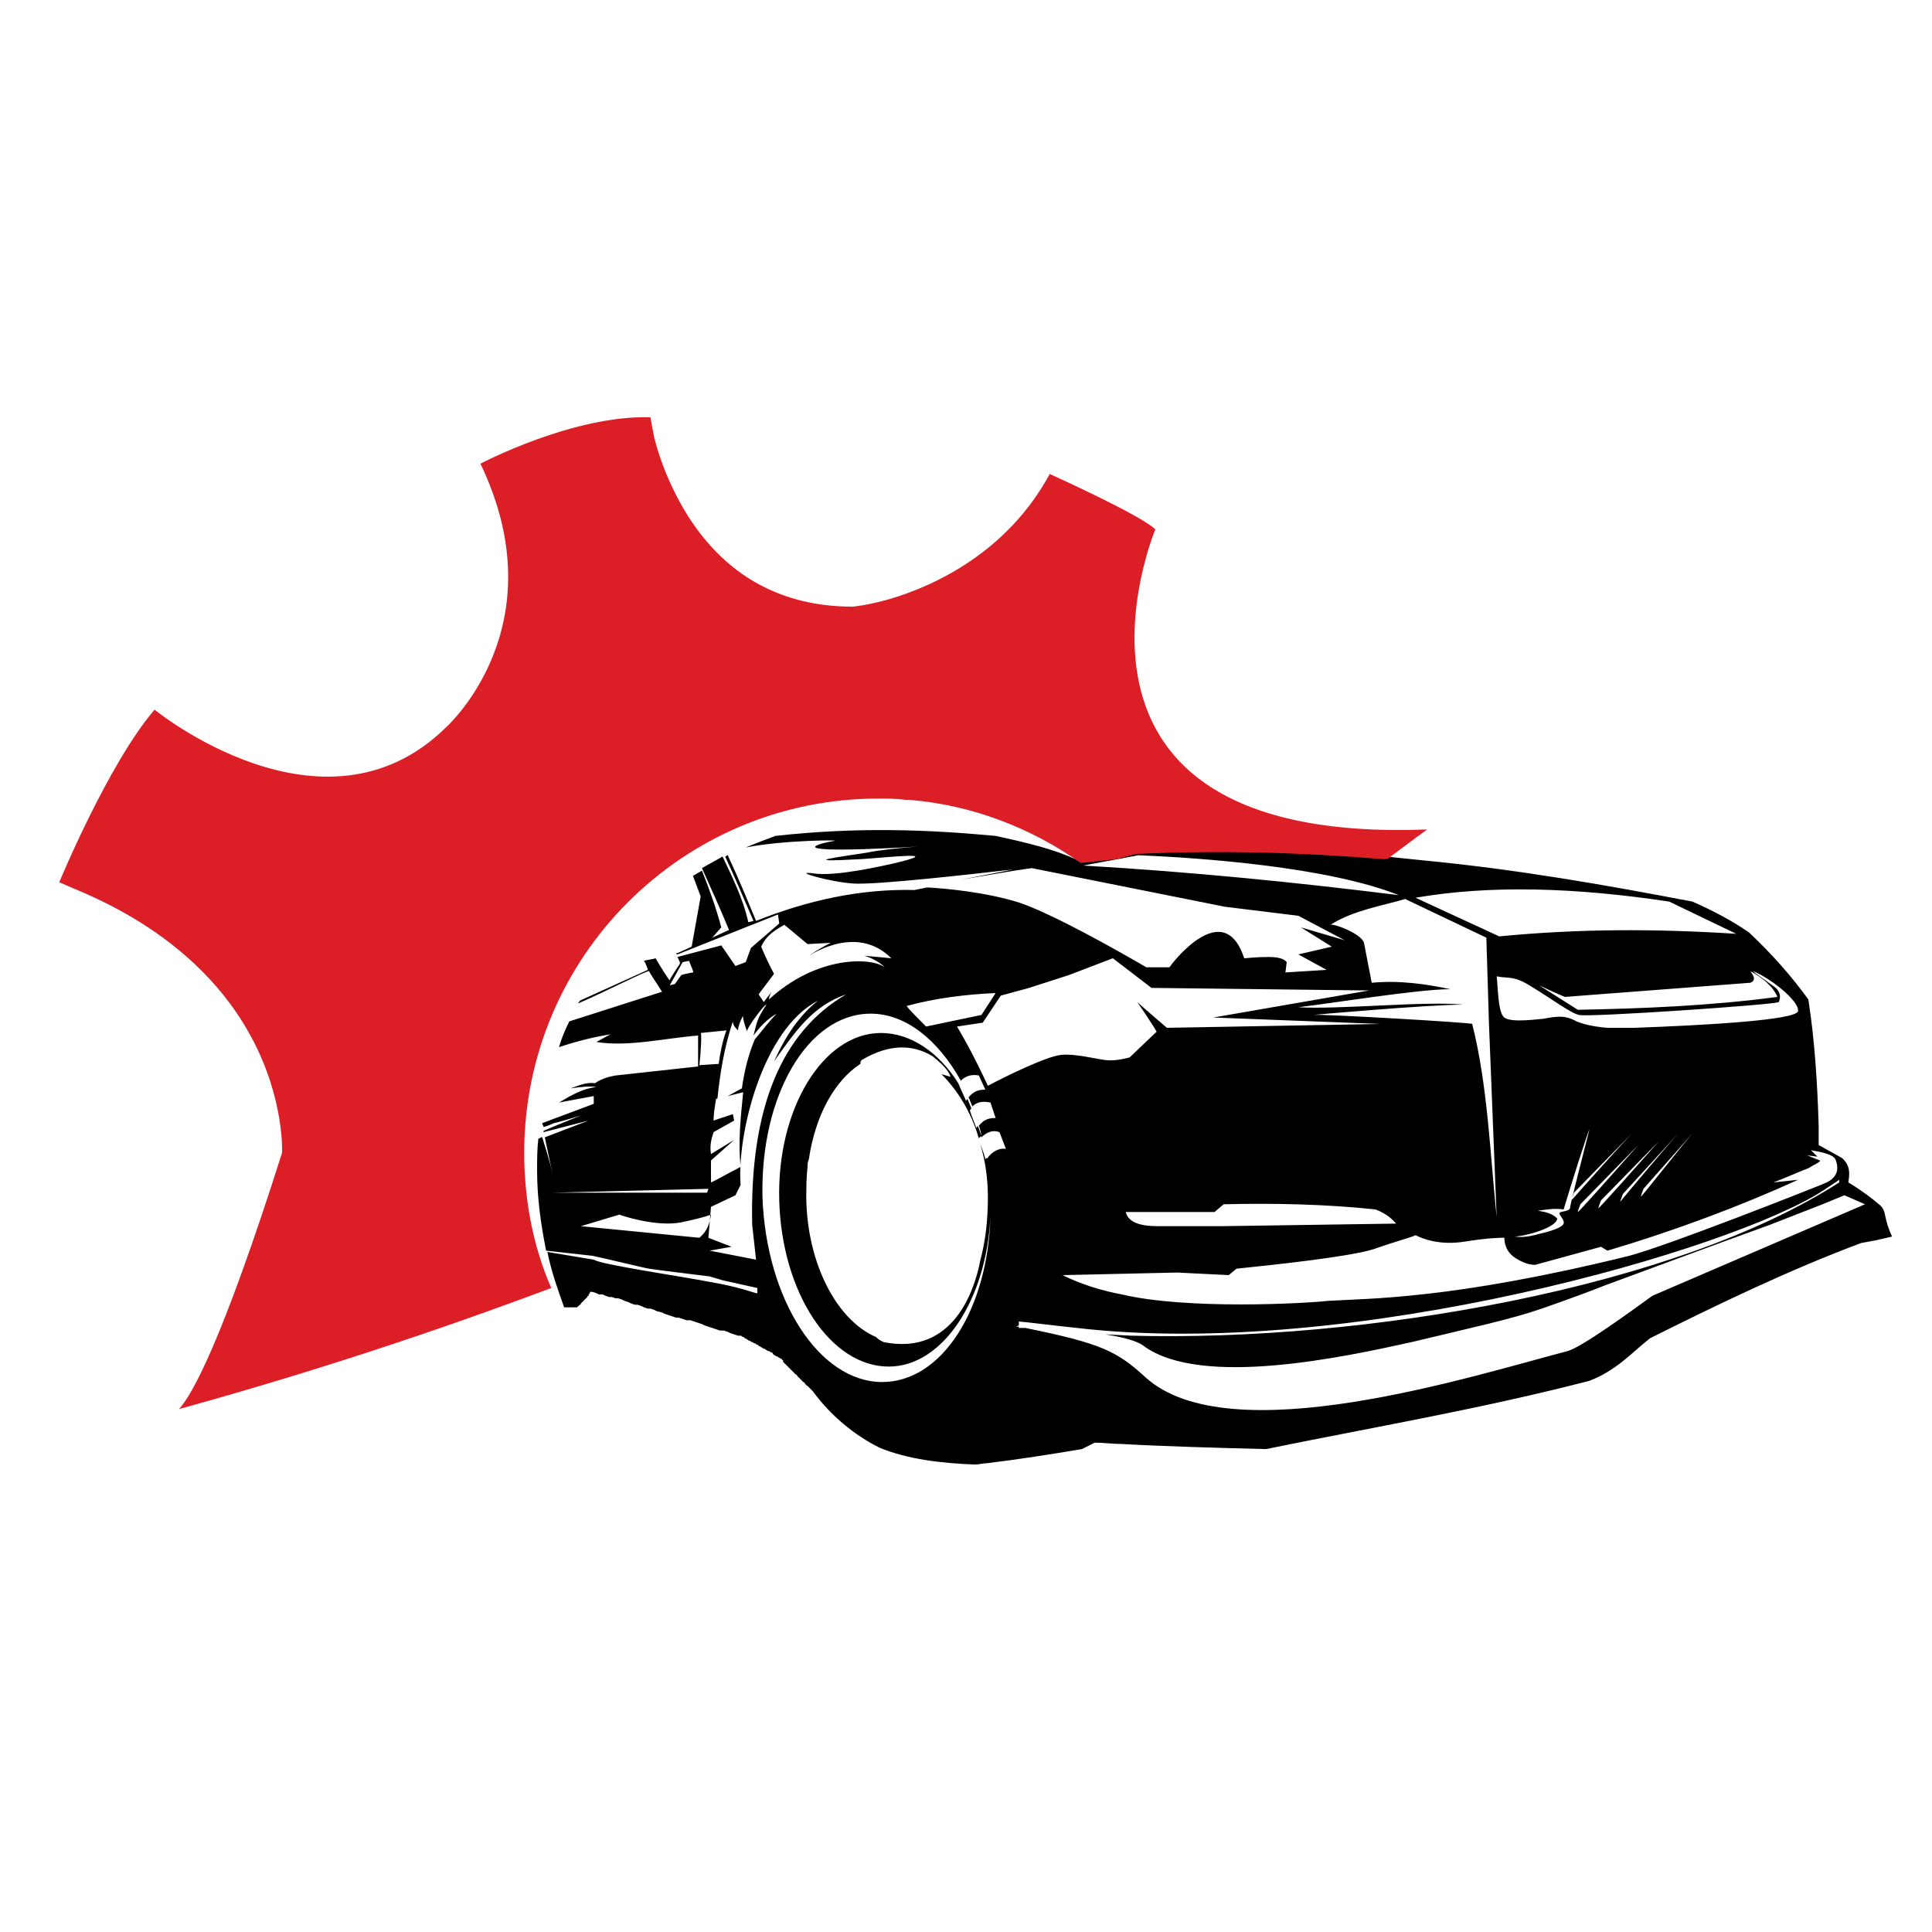 <?xml version="1.0" encoding="utf-8"?>
<!-- Generator: Adobe Illustrator 18.1.0, SVG Export Plug-In . SVG Version: 6.00 Build 0)  -->
<svg version="1.0" id="Layer_1" xmlns="http://www.w3.org/2000/svg" xmlns:xlink="http://www.w3.org/1999/xlink" x="0px" y="0px"
	 viewBox="0 0 150 150" enable-background="new 0 0 150 150" xml:space="preserve">
<g>
	<path d="M146,93.6L146,93.6c-0.7-0.6-1.5-1.2-2.5-1.8c0.1-0.6,0.2-1.3-0.5-1.9l-1.8-1c0-0.3,0-0.6,0-0.9c0-0.2,0-0.4,0-0.6
		c-0.1-3.3-0.3-6.6-0.8-9.8c-1.3-1.8-2.8-3.5-4.6-5.2c-1.3-0.9-2.8-1.7-4.4-2.4c-6.8-1.3-13.6-2.5-20.9-3.2c-1-0.1-1.9-0.2-2.9-0.3
		c-0.1,0-0.3,0-0.4,0c-5.9-0.5-12.2-0.7-19.1-0.4l-1.5,0.2L84,66.8l-0.3,0c-1.9-0.9-4.1-1.4-6.4-1.9c-5.3-0.5-10.8-0.7-17.1,0
		c-0.8,0.3-1.6,0.6-2.3,0.9c3-0.6,7.8-0.6,6.8-0.5c-1.2,0.2-4.2,1,5.3,0.5c3.4-0.2-0.8,0-2.7,0.4c-1.9,0.3-5.8,0.8-0.4,0.5
		c1.7-0.1,7-0.7,2.2,0.4c-0.5,0.1-4.3,1-6,0.7c-1.7-0.2,1.4,0.7,3.2,0.8c1.8,0.1,8.9-0.7,12.4-1.1l-4.1,0.8c1.8-0.3,4-0.7,5.5-0.9
		l15,3l5.7,0.7l3.6,1.9L101,72l2.4,1.5l-2.6,0.6l2.2,1.2l-3.2,0.2l0.1-0.8c-0.1-0.1-0.3-0.4-1.4-0.4c-1.1,0-1.7,0.1-1.9,0.1
		c-1.6-4.9-5.7,0.5-5.8,0.7L89,75.1c-2.4-1.4-7.2-4.1-9.8-5c-2.5-0.8-5.5-1.1-7.2-1.2l-1,0.2c-4.2-0.1-8.3,0.8-12.3,2.4
		c-0.7-1.7-1.4-3.4-2.2-5.1c-0.1,0-0.1,0.1-0.2,0.1c0.8,1.7,1.5,3.4,2.2,5l-0.4,0.1c-0.4-1.8-1.2-3.4-2-5.1
		c-0.5,0.3-1.1,0.6-1.6,0.9c0.8,1.8,1.4,3.1,2.1,4.8l-1.3,0.6L56,72c-0.4-1.5-0.9-2.9-1.5-4.4c-0.2,0.1-0.5,0.3-0.7,0.4l0.6,1.6
		l-0.7,3.9L52.6,74c0,0,0,0,0,0c0,0-0.1,0-0.1,0c0,0,0,0.1,0.1,0.1l7.8-3.1l0.1,0.7l-2.2,1.9l-0.4,1.1L57.1,75L56,73.4l-3.4,0.9
		c0.1,0.2,0.2,0.4,0.2,0.5c0,0-0.8,1.2-0.8,1.3c0,0.1-0.7-1-1.1-1.7c-0.3,0.1-0.6,0.1-0.9,0.2c0.2,0.3,0.3,0.7,0.3,0.7
		c0,0-3.1,1.4-5.3,2.4c0,0.1-0.1,0.1-0.1,0.2c2.1-0.9,5.4-2.6,5.5-2.5c0,0.1,0.7,1.1,1,1.6l-7.2,2.3c-0.3,0.6-0.6,1.3-0.8,2
		c1.5-0.5,2.8-0.8,4-1l-1.1,0.6c2.5,0.4,5.3-0.3,7.9-0.5v2.4l-6.4,0.7c-0.6,0.1-1.2,0.3-1.6,0.6c-0.7-0.1-1.3,0.2-1.9,0.4
		c0.7-0.1,1.5-0.2,2-0.1c-1,0.1-1.9,0.6-2.9,1.2l2.7-0.5l0,0.6l-4,1.5c0,0.1,0.1,0.2,0.1,0.3c0.4-0.1,0.8-0.3,0.8-0.3
		c0.1,0,1.5-0.4,2.1-0.6l-2.2,0.9l-0.7,0.3c0,0,0,0.1,0,0.1l3.5-0.9l-3.4,1.3c0.2,1,0.4,1.9,0.6,2.8c-0.2-0.9-0.5-1.8-0.8-2.8
		L42,88.3c0,0-0.1,0.1-0.2,0.1c-0.1,0.8-0.1,1.6-0.1,2.5c0,2.1,0.3,4.2,0.7,6.2l3.6,0.4c1,0.2,3.8,0.9,4.4,1
		c0.6,0.1,3.1,0.4,4.7,0.6c0.3,0.1,0.7,0.2,1,0.3l2.7,0.6c0,0.1,0,0.4,0,0.4c0,0-0.1,0-0.1,0l0,0l-1-0.3c-0.7-0.2-1.6-0.4-2.2-0.5
		l0,0l0,0c-2.5-0.5-8.8-1.4-9.4-1.8l-3.6-0.6c0.3,1.5,0.8,2.9,1.3,4.3c0.2,0,0.4,0,0.6,0c0.1,0,0.3,0,0.4,0c0,0,0.1-0.1,0.1-0.1
		c0.1-0.1,0.2-0.1,0.2-0.2c0,0,0.1-0.1,0.1-0.1c0.1-0.1,0.1-0.1,0.2-0.2c0,0,0.1-0.1,0.1-0.1c0,0,0.1-0.1,0.1-0.1c0,0,0-0.1,0.1-0.1
		c0-0.1,0-0.1,0.1-0.2c0,0,0-0.1,0-0.1l0.2,0l0.3,0.1l0.2,0.1l0.2,0l0.1,0l0.2,0.1l0.3,0.1l0.2,0l0.3,0.1l0.2,0l0.3,0.1l0.2,0.1
		l0.3,0.1l0.2,0.1l0.3,0.1l0.2,0l0.3,0.1l0.2,0.1l0.3,0.1l0.2,0l0.3,0.1l0.2,0.1l0.4,0.1l0.2,0.1l0.3,0.1l0.3,0.1l0.3,0.1l0.2,0
		l0.3,0.1l0.3,0.1l0.3,0l0.3,0.1l0.3,0.1l0.3,0.1l0.2,0.1l0.3,0.1l0.3,0.1l0.3,0.1l0.3,0.1l0.3,0l0.3,0.1l0.2,0.1l0.3,0.1l0.3,0.1
		l0.1,0c0,0,0.1,0,0.1,0c0.1,0,0.1,0.1,0.2,0.1c0,0,0.1,0,0.1,0.1c0.1,0,0.1,0,0.2,0.1c0.1,0,0.1,0.1,0.2,0.1c0.1,0,0.1,0.1,0.2,0.1
		c0.1,0,0.1,0.1,0.2,0.1c0.1,0,0.1,0.1,0.2,0.1c0,0,0.1,0,0.1,0.1c0,0,0.1,0,0.2,0.1c0.1,0,0.1,0.1,0.2,0.1c0.1,0,0.1,0.1,0.2,0.1
		c0,0,0.1,0.1,0.2,0.1c0.1,0,0.1,0.1,0.2,0.1c0.1,0,0.1,0.1,0.1,0.1c0,0,0.1,0.1,0.1,0.1c0.1,0,0.1,0.1,0.2,0.1
		c0.1,0,0.1,0.1,0.2,0.1c0,0,0.1,0.1,0.2,0.1l0,0c0,0,0,0.1,0.1,0.1c0,0,0,0,0,0.1c0,0,0,0.1,0.1,0.1c0,0,0,0.1,0.1,0.1
		c0,0,0,0.1,0.1,0.1c0,0,0,0.1,0.1,0.1c0,0,0,0.1,0.1,0.1c0,0,0,0.1,0.1,0.1c0,0,0,0.1,0.1,0.1c0,0,0,0.1,0.1,0.1c0,0,0,0.1,0.1,0.1
		c0,0,0,0.1,0.1,0.1c0,0,0.1,0.1,0.1,0.1c0,0.1,0.1,0.1,0.1,0.1c0,0,0,0.1,0.1,0.1c0,0,0,0.1,0.1,0.1c0,0,0,0.1,0.1,0.1
		c0,0,0,0.1,0.1,0.1c0,0,0.1,0.1,0.1,0.1c0,0,0,0.1,0.1,0.1c0,0,0,0.1,0.1,0.1c0,0,0.1,0.1,0.1,0.1c0,0,0.1,0.1,0.1,0.1
		c0,0,0.1,0.1,0.1,0.1c0,0,0.1,0.1,0.1,0.1c1.4,1.9,3.2,3.4,5.2,4.4c2.2,0.9,4.8,1.2,7.4,1.3c0.3,0,0.6-0.1,0.9-0.1
		c2.5-0.3,5-0.7,7.4-1.1l1-0.5c0.7,0,1.3,0.1,2,0.1c3.6,0.2,7.4,0.3,11.3,0.4c8.3-1.7,16.6-3.1,25.1-5.3c2.1-0.8,3.3-2.2,4.7-3.3
		c5.4-2.7,10.8-5.3,16.4-7.4l1.1-0.2l1.3-0.3C146.2,94.5,146.5,94.1,146,93.6z M52.9,75.7l-0.5,0.7L52,76.5l1-1.8l0.5-0.1
		c0.1,0.3,0.4,0.9,0.3,0.9C53.8,75.5,53.2,75.6,52.9,75.7z M141.1,89.8l-0.5-0.5c0.6,0.1,1.7,0.3,1.9,0.7c0.2,0.5,0.4,1.4-0.9,1.9
		c-1.2,0.5-12.1,4.8-15.1,5.6c-13.8,3.4-20.2,3.3-23.4,3.5c-1.8,0.2-10.9,0.7-16-0.5c-1.6-0.3-3.2-0.8-4.6-1.5l8.9-0.2l4,0.2
		l0.6-0.5c2.9-0.3,8.6-0.9,10.6-1.5c2-0.7,2.9-0.9,3.3-1.1c0.6,0.3,1.9,0.8,3.8,0.5c1.9-0.3,2.7-0.3,3.1-0.3c0,0.4,0.1,1.1,0.9,1.6
		c0.8,0.5,1.3,0.5,1.5,0.5l5.1-1.4l0.5,0.3c5.4-1.6,10.4-3.5,14.8-5.5l-1.9,0.2c0.8-0.3,2.4-1,2.7-1.1c0.3-0.2,1-0.5,0.9-0.6l-1-0.4
		L141.1,89.8z M87.4,94.1l6.9,0l0.7-0.6c4-0.1,8,0,11.8,0.4c1,0.4,1.3,0.8,1.6,1.1l-13.5,0.2l-5,0C88.5,95.2,87.6,94.9,87.4,94.1z
		 M119.4,94c0.7-0.1,1.3-0.2,2-0.1c0.6-2,1.9-6.1,2-6.2c-0.5,2-1.5,5.8-1.5,6.1c-0.1,0.2-0.3,0.2-0.7,0.3c-0.4,0.1,0.3,0.5,0.2,0.9
		c-0.1,0.3-1,0.6-1.9,0.8c-0.7,0.2-1.4,0.3-1.9,0.2c0.8,0,3.3-0.7,3.3-1.4C120.5,94.2,120,94.1,119.4,94z M125.8,93.3
		c0-0.1,0.1-0.3,0.2-0.6l4.3-4.7C128.7,89.8,125.7,93.4,125.8,93.3z M131.4,88c-1.6,1.9-4,5-4,4.9c0-0.1,0.1-0.3,0.2-0.6L131.4,88z
		 M124.1,93.8c0-0.1,0.1-0.3,0.2-0.6l4.5-4.6C127.2,90.4,124.1,93.9,124.1,93.8z M122.5,94.1c0-0.1,0.1-0.3,0.2-0.6l4.5-4.6
		C125.6,90.7,122.5,94.2,122.5,94.1z M122,93.2c0,0,0.1-0.3,0.2-0.6l4.5-4.6C125.1,89.7,122,93.2,122,93.2z M139.6,78.5
		c-0.1,0.7-7.2,1.1-12.7,1.3c-0.8,0-1.5,0-2.1,0c-1.2-0.1-1.9-0.3-2.4-0.5c-0.9-0.5-1.5-0.4-2.6-0.2c-1,0.1-2.8,0.3-3.1-0.2
		c-0.4-0.5-0.4-2.3-0.5-3.1c0.9,0.2,1.3-0.1,2.7,0.8c1.5,0.9,3.1,2.1,3.7,2.2c0.7,0.2,15.3-0.8,15.5-1c0.1-0.2,0.3-0.8-0.5-1.3
		c-0.8-0.6-1.3-0.9-1.5-1.1C137.4,75.9,139.7,77.7,139.6,78.5z M135.9,75.4c0.9,0.5,1.7,1.1,2.1,2c-5.3,0.7-10.4,0.9-15.5,1l-3-1.9
		c0.4,0.2,1.5,0.7,2,0.9l14.4-1.1C136.4,76.1,136.1,75.7,135.9,75.4z M129.6,70l5.2,2.5c-6.3-0.4-12.2-0.4-18.4,0.2l-6.5-3
		C115.7,68.7,122.3,68.9,129.6,70z M84.1,67.2l4.3-0.8c4.8,0.2,14.7,0.9,20.2,3.1C100.6,68.5,92.6,67.7,84.1,67.2z M103.3,71.8
		c1.7-1.1,4.1-1.5,5.8-2l6.3,3l0.2,6.6l0.6,15.1c-0.5-4.8-0.7-10.3-1.9-15c0.1-0.1-12-0.8-12.3-0.7c-0.2,0,8.9-0.8,11.6-0.8
		c-2.8-0.3-9.8,0.4-12.8,0.2c2.6-0.3,9.3-1.4,11.8-1.4c-1.9-0.4-3.9-0.7-6.1-0.5l-0.6-3.1C105.7,72.5,103.6,71.7,103.3,71.8z
		 M79.9,76.7l3.1-1l3.4-1.3l3,2.3l16.9,0.2l-12.1,2.1l13,0.5l-16.6,0.3c-0.7-0.6-2.1-1.8-2.3-2c0.2,0.3,1.1,1.6,1.5,2.3l-2.1,2
		c-0.4,0.1-1.2,0.3-1.9,0.2c-0.8-0.1-2.3-0.5-3.4-0.4c-1.1,0.1-4.2,1.6-5.7,2.4c-0.7-1.5-1.5-3.1-2.4-4.6l2-0.3l1.4-2.1L79.9,76.7z
		 M77.3,77.1l-1.1,1.7l-4.3,0.9c-0.5-0.5-1.5-1.5-1.5-1.6C72.6,77.5,75,77.2,77.3,77.1z M59.1,73.5c0.4-0.9,1.1-1.3,1.8-1.7l1.8,1.5
		l1.8-0.1c-0.6,0.3-1.1,0.6-1.7,1c2-1.2,4.5-1.7,6.4,0.2l-2.1-0.2c0.7,0.2,1.3,0.6,1.6,0.9c0.1,0.1,0.2,0.2,0.2,0.2
		c0,0-0.1-0.1-0.2-0.2c-1.1-0.8-5.3-0.9-9,2.5c0-0.2,0.1-0.4,0.2-0.6c-0.2,0.3-0.4,0.5-0.6,0.8l-0.4-0.6l1.2-1.6
		C59.8,75.1,59.3,74,59.1,73.5z M57.3,80c0-0.5,0.5-1.3,0.4-1.2c-0.1,0.3,0.4,1.5,0.3,1.3c-0.1-0.2,1.4-2.2,1.5-2.1
		c-0.7,1.1-0.7,1.2-1,2.4c0.5-0.7,1.1-1.3,1.8-1.7c-0.6,0.6-1.1,1.3-1.7,2c-0.5,1.2-0.8,2.4-1,3.8l-1.1,0.6l1.2-0.3
		c-0.2,2-0.4,3.9-0.2,5.8c-0.8,0.4-2.2,1.2-2.3,1.2l0-1.7l1.8-1.6l-1.8,1.1c-0.1-0.6,0-1.1,0.2-1.7L57,87l-0.1-0.5L55.4,87
		c0-0.5,0.1-1.1,0.2-1.7l0.1,0c0.2-1.9,0.5-3.9,1.2-6C56.9,79.6,57.1,79.8,57.3,80z M54.4,80.2l2-0.2c-0.3,0.8-0.5,1.8-0.6,2.6
		l-1.5,0.1C54.4,81.9,54.5,80.2,54.4,80.2z M55,92.3l-0.1,0.3l-12,0L55,92.3z M45.1,95.2c0,0,3-0.9,3-0.9c-0.1,0,2.8,1,4.8,0.6
		c1.9-0.4,2.3-0.6,2.3-0.6c-0.1,0.7-0.3,1.3-0.9,1.8L45.1,95.2z M58.4,95.1l0.3,2.7l-3.6-0.7l1.7-0.3l-1.8-0.7l0.2-2.4l1.9-0.9
		l0.4-0.8c-0.3-3.9,1.7-12.1,6-14.3c-1.4,1.1-2.5,2.7-3.4,4.7c1.7-2.4,3-4.3,5.6-5.2C60.7,80.1,58.2,86,58.4,95.1z M76.7,90.2
		c0-0.1,0-0.2-0.1-0.3c0,0,0,0-0.1,0.1c0-0.1-0.2-0.7-0.4-1.2c0.4,1.3,0.6,2.7,0.6,4.2c0,1.8-0.2,3.4-0.6,4.9
		c-0.4,2.1-2,7.4-7.5,6.3c-0.2-0.1-0.4-0.2-0.6-0.4c-3-1.3-5.3-5.6-5.4-10.7c0-0.8,0-1.7,0.1-2.5c0-0.2,0-0.4,0.1-0.6
		c0.5-3.4,2-6.1,4-7.4c0-0.1,0-0.2,0.1-0.3c2.2-1.3,4-1.2,5.5-0.3c0.6,0.5,1.2,1,1.4,1.6l-0.7-0.2c1.2,1.2,2.3,2.9,2.9,5
		c0-0.1,0.1-0.1,0.2-0.2c-0.1-0.3-0.2-0.6-0.3-0.8c0,0.1-0.1,0.1-0.1,0.2c0-0.1-0.4-1-0.5-1.4c0.1-0.1,0.1-0.1,0.1-0.2
		c-0.1-0.2-0.2-0.5-0.3-0.7c0,0.1-0.1,0.1-0.1,0.2c0-0.1-0.4-0.9-0.6-1.4c0,0,0,0,0,0c-1.5-2.4-3.7-3.9-6-3.9c-4.5,0-8.1,5.9-7.9,13
		c0.2,7.2,4,12.9,8.5,12.9c4.2,0,7.6-5.2,7.9-11.7c-0.2,7.3-3.8,12.9-8.4,12.9c-4.9,0-9-6.4-9.3-14.3c-0.2-7.9,3.5-14.3,8.4-14.3
		c2.7,0,5.2,2,7,5.2c0.4-0.4,0.9-0.5,1.4-0.4l0.5,1.1c-0.5,0-0.9,0.1-1.3,0.6c0.1,0.2,0.2,0.5,0.3,0.7c0.4-0.4,0.9-0.4,1.4-0.3
		l0.4,1.2c-0.5,0-0.9,0.1-1.3,0.6c0.1,0.3,0.2,0.6,0.2,0.9c0.4-0.4,0.9-0.6,1.4-0.4l0.5,1.3c-0.5-0.1-1.1,0.2-1.5,0.8
		C76.7,90,76.7,90.1,76.7,90.2z M128.3,100.6c-1.8,1.3-5.5,4-6.6,4.3c-7.3,1.9-26.3,8-32.8,2c-2.2-2-3.4-2.6-9.3-3.8l-0.5,0l0-0.1
		c-0.1,0-0.1,0-0.2,0l0.2-0.1l0-0.3c1.1,0.1,1.7,0.2,4.5,0.5c21.4,2.5,51-6.1,58-10.7l1.2-0.8l0,0.2c-12.7,8.2-36.9,12.4-55,11.9
		l-2-0.1c1.3,0.2,2.5,0.5,3,0.9c4.5,3.3,15.8,0.8,20.8-0.3c5-1.2,7.8-1.8,10.1-2.6c2.3-0.8,3.9-1.4,4.9-1.8
		c1.1-0.4,8.9-3.3,12.8-4.7l4.1-1.6l1.7-0.7l1.6,0.7L128.3,100.6z"/>
	<path fill="#DC1F26" d="M88.2,66.3c6.8-0.3,13.1-0.1,19.1,0.4c0.1,0,0.3,0,0.4,0c2-1.5,3.1-2.3,3.1-2.3
		c-31.4,1.2-21.1-23.3-21.1-23.3c-1.1-1.1-8.2-4.3-8.2-4.3c-3.3,6.1-9,8.7-12.4,9.7c-1.7,0.5-2.9,0.6-2.9,0.6
		c-6.4,0-10.2-3.2-12.5-6.6c-1.6-2.4-2.5-4.9-2.9-6.5c-0.2-1-0.3-1.6-0.3-1.6c-6-0.2-13.2,3.6-13.2,3.6c6.1,12.7-2.7,20.5-2.7,20.5
		C25.1,65.8,12,55.1,12,55.1c-3.6,4.2-7.4,13.4-7.4,13.4c0.5,0.2,0.9,0.4,1.4,0.6c7.4,3.1,11.4,7.5,13.5,11.4c2.6,4.8,2.4,9,2.4,9
		c-4.7,14.8-7,18.8-8,19.9c10.5-2.9,20.1-6.1,28.9-9.4c-1.4-3.2-2.1-6.8-2.1-10.5c0-15.2,12.3-27.5,27.5-27.5c0.7,0,1.4,0,2.1,0.1
		c0.1,0,0.2,0,0.3,0c4.9,0.4,9.5,2.2,13.3,4.9l2.8-0.3L88.2,66.3z"/>
</g>
</svg>
